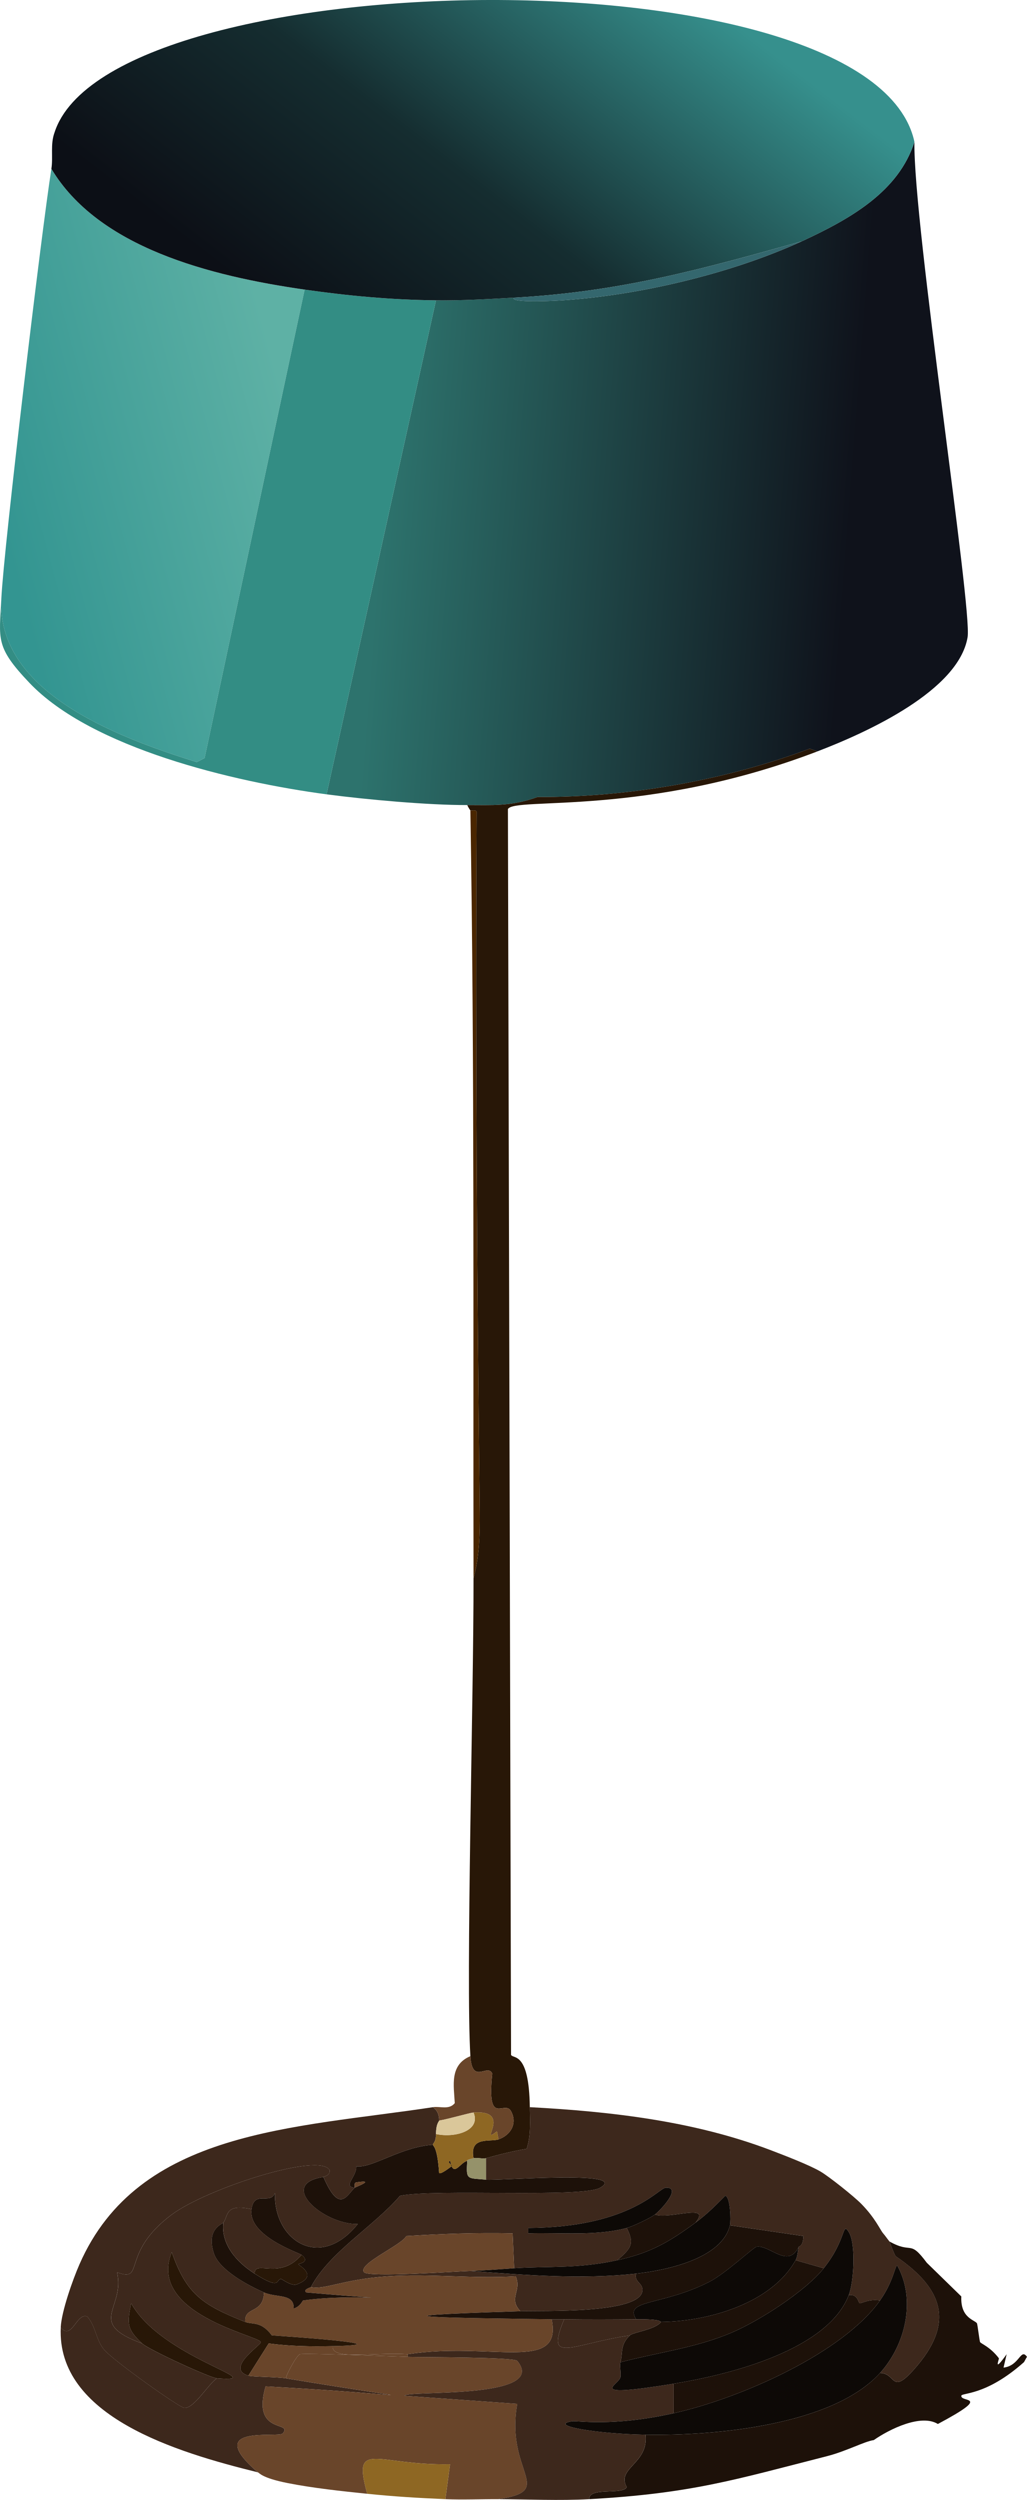 <?xml version="1.0" encoding="UTF-8"?>
<svg id="Layer_2" data-name="Layer 2" xmlns="http://www.w3.org/2000/svg" xmlns:xlink="http://www.w3.org/1999/xlink" viewBox="0 0 91.484 222.519">
  <defs>
    <linearGradient id="linear-gradient-lamp" x1="-153.432" y1="-97.961" x2="22.606" y2="-84.189" gradientTransform="translate(77.188 67.409) scale(.279)" gradientUnits="userSpaceOnUse">
      <stop offset="0" stop-color="#2d736d"/>
      <stop offset=".847" stop-color="#0f121b"/>
    </linearGradient>
    <linearGradient id="linear-gradient-lamp-2" x1="-183.769" y1="-107.674" x2="-278.601" y2="-82.214" gradientTransform="translate(77.188 67.409) scale(.279)" gradientUnits="userSpaceOnUse">
      <stop offset="0" stop-color="#5eb1a5"/>
      <stop offset="1" stop-color="#339591"/>
    </linearGradient>
    <linearGradient id="linear-gradient-lamp-3" x1="-74.844" y1="-259.265" x2="-173.309" y2="-130.976" gradientTransform="translate(77.188 67.409) scale(.279)" gradientUnits="userSpaceOnUse">
      <stop offset="0" stop-color="#36908d"/>
      <stop offset=".563" stop-color="#152d30"/>
      <stop offset="1" stop-color="#0c0f16"/>
    </linearGradient>
  </defs>
  <g id="main-lamp">
    <g>
      <g>
        <path d="m72.821,66.88l-.696-.239c-7.616,2.851-16.228,4.34-24.234,4.301-2.371.862-4.143.71-6.267.717-3.461.011-9.033-.489-12.535-.956q4.875-21.985,9.749-43.971c2.346.027,4.629-.111,6.964-.239-.467.42,2.682.347,4.317.239,6.954-.46,15.152-2.427,21.309-5.257,4.404-2.025,8.621-4.453,10.028-8.842-.117,7.257,5.17,41.513,4.735,44.09-.797,4.724-8.829,8.419-13.37,10.156Z" style="fill: url(#linear-gradient-lamp); stroke-width: 0px;"/>
        <path d="m27.139,25.777q-4.457,20.85-8.914,41.7l-.696.358C9.903,65.474-.341,61.386.12,53.259c.223-4.57,3.574-32.621,4.457-38.235,4.198,7.017,14.127,9.543,22.562,10.754Z" style="fill: url(#linear-gradient-lamp-2); stroke-width: 0px;"/>
        <path d="m38.838,26.733q-4.875,21.985-9.749,43.971c-8.32-1.109-20.942-4.121-26.462-9.917C-.452,57.554-.059,56.933.12,53.259c-.461,8.127,9.784,12.214,17.409,14.577l.696-.358q4.457-20.85,8.914-41.7c3.898.56,7.744.91,11.699.956Z" style="fill: #338d84; stroke-width: 0px;"/>
        <g>
          <path d="m81.456,12.634c-1.407,4.389-5.624,6.817-10.028,8.842-8.947,2.489-16.135,4.497-25.626,5.018-2.335.128-4.617.266-6.964.239-3.955-.046-7.801-.396-11.699-.956-8.436-1.211-18.364-3.736-22.562-10.754.164-1.044-.108-2.176.279-3.226,4.929-15.308,72.897-16.43,76.601.836Z" style="fill: url(#linear-gradient-lamp-3); stroke-width: 0px;"/>
          <path d="m71.428,21.476c-6.157,2.83-14.355,4.797-21.309,5.257-1.636.108-4.784.181-4.317-.239,9.492-.522,16.679-2.529,25.626-5.018Z" style="fill: #34676e; stroke-width: 0px;"/>
        </g>
      </g>
      <g>
        <path d="m68.643,191.384c1.191.452,3.463,1.325,4.457,1.912.775.457,2.97,2.205,3.621,2.868,1.261,1.282,1.682,2.321,1.95,2.629.192.221.364.479.557.717.047.057.343.972.557,1.314,4.444,3.014,5.157,6.091,1.671,10.037-2.099,2.376-1.607.372-3.064.358,2.298-2.544,3.209-6.559,1.532-9.559-.195-.024-.325,1.404-1.532,3.107-1.036-.154-1.609.274-1.811.239-.143-.025-.141-.825-.975-.717.456-1.186.651-4.579,0-5.616-.608-.968-.165.64-2.228,3.226l-2.507-.717c.182-.327.192-.867.279-1.195.013-.05.387-.011.418-.956l-6.546-.956c.092-.383.046-2.515-.418-2.629-.859.86-1.629,1.648-2.646,2.39,1.441-1.77-2.28-.269-3.621-.717.508-.386,2.444-2.45.975-2.39-.663.027-3.139,3.526-12.256,3.585v.478c2.857-.09,5.983.258,8.774-.478.717,1.397.391,1.813-.836,2.868-3.545.777-6.192.518-9.192.717l-.139-3.107c-3.178-.073-6.306.04-9.471.239-.405.809-4.404,2.51-3.76,3.226.421.468,8.224-.082,9.471-.119,4.9.37,9.851.774,14.763.239-.206.772.655.813.557,1.553-.268,2.029-8.803,1.728-10.863,1.792-1.114-1.181.139-1.758-.418-3.107-3.78.236-7.654-.256-11.421,0-4.019.273-5.598,1.229-6.824.956,1.651-3.121,5.592-5.396,7.939-8.125,3.035-.64,16.23.209,17.827-.717,2.709-1.57-9.008-.608-10.167-.717v-1.912c1.209-.335,2.375-.628,3.621-.836.391-1.221.294-2.46.279-3.704,7.313.388,14.673,1.251,21.448,3.824Z" style="fill: #3d281c; stroke-width: 0px;"/>
        <path d="m72.821,66.88c-15.321,5.86-27.001,4.024-27.576,5.138l.279,110.882c.161.397,1.607-.374,1.671,4.66.016,1.244.112,2.483-.279,3.704-1.246.208-2.412.501-3.621.836-.282.078-.8-.07-1.114,0-.384-1.988,1.494-1.416,2.228-1.673,1.117-.391,1.696-1.44,1.114-2.509-.577-1.062-2.177,1.504-1.671-3.346-.409-.95-1.79,1.046-1.95-1.553-.417-6.806.298-32.222.279-42.537.514-1.879.579-3.938.557-5.855-.242-20.793-.398-41.578-.279-62.371-.058-.212-.517-.081-.557-.119-.036-.034-.236-.35-.279-.478,2.124-.006,3.897.145,6.267-.717,8.006.038,16.618-1.451,24.234-4.301l.696.239Z" style="fill: #281707; stroke-width: 0px;"/>
        <path d="m28.81,193.774c-4.175.631.072,4.259,3.064,4.182-3.353,4.201-7.508,1.48-7.381-2.748-.422,1.078-1.837-.297-2.089,1.434-2.406-.524-2.039.581-2.507,1.195-.1.131-1.558.58-.836,2.748.49,1.472,2.962,2.8,4.457,3.465-.064,1.966-1.788,1.193-1.671,2.629-3.824-1.508-5.246-2.491-6.546-6.213-2.221,5.492,7.771,7.43,7.939,8.005.07.242-3.228,2.341-1.114,2.987.37.113,2.546.106,3.343.239,13.611,2.264,11.778,1.451-1.811.717-1.272,4.356,2.482,3.054,1.532,4.182-.377.448-7.217-.858-2.228,3.465-7.238-1.785-17.929-4.973-17.549-12.904.973,1.242,1.416-1.366,2.368-.956.795.932.747,2.091,1.532,2.987.852.973,6.641,5.096,7.103,5.138.89.081,2.218-2.252,2.925-2.629,5.055.378-4.966-1.794-7.66-6.691-.366,1.875-.369,2.312.975,3.585-5.036-1.851-1.476-3.095-2.228-6.333,2.544.95.243-1.686,4.875-5.138,3.081-2.296,13.218-5.599,14.067-3.943.051.504-.573.562-.557.597Z" style="fill: #3d281c; stroke-width: 0px;"/>
        <path d="m36.331,209.785c1.273.036,9.467.017,9.749.358,2.873,3.477-10.028,2.584-10.028,3.107l10.028.717c-1.097,6.152,3.54,7.697-1.671,8.483-1.57-.008-3.169.066-4.735,0l.418-3.107c-6.59.126-8.752-2.273-7.381,2.629-2.321-.238-4.831-.506-7.103-.956-2.342-.463-2.508-.922-2.646-.956-4.989-4.323,1.851-3.017,2.228-3.465.95-1.128-2.804.174-1.532-4.182,13.589.734,15.422,1.547,1.811-.717.048-.389.984-2.086,1.254-2.151.463-.111,8.197.199,9.61.239Z" style="fill: #69452a; stroke-width: 0px;"/>
        <path d="m38.559,187.56c.427.293.572.756.557,1.195-.003.094-.271.224-.279,1.195-.006.756-.286.828-.279.956-2.891.199-5.48,2.144-6.824,1.912.078.916-1.24,1.798-.139,1.912-.727.71-1.362,2.328-2.785-.956-.015-.036.608-.094.557-.597-.849-1.656-10.985,1.647-14.067,3.943-4.632,3.452-2.331,6.088-4.875,5.138.752,3.238-2.808,4.481,2.228,6.333.568.538,6.033,3.058,6.685,3.107-.707.377-2.035,2.71-2.925,2.629-.462-.042-6.251-4.165-7.103-5.138-.785-.896-.737-2.055-1.532-2.987-.951-.41-1.395,2.198-2.368.956.068-1.415,1.063-4.229,1.671-5.616,5.254-11.983,19.119-12.099,31.476-13.98Z" style="fill: #3d281c; stroke-width: 0px;"/>
        <path d="m82.57,201.421l3.064,2.987c-.092,1.934,1.197,2.082,1.393,2.39.047.074.228,1.6.279,1.673.12.171.884.411,1.671,1.434.055.072-.559,1.397.696-.358l-.279,1.195c1.431-.158,1.518-1.78,2.089-.956-.055.056-.234.438-.279.478-3.409,3.026-5.543,2.691-5.571,2.987-.059.631,2.829-.114-2.089,2.509-1.495-.915-4.276.437-5.71,1.434-.836.115-2.438.991-4.178,1.434-8.213,2.092-12.058,3.317-21.17,3.824-.046-1.114,3.026-.346,3.343-1.075-.951-1.719,1.975-2.072,1.671-4.66,6.347.114,16.731-.891,20.891-5.496,1.457.014.965,2.018,3.064-.358,3.486-3.945,2.772-7.022-1.671-10.037-.214-.342-.51-1.257-.557-1.314,2.083,1.168,1.744-.236,3.343,1.912Z" style="fill: #1d1109; stroke-width: 0px;"/>
        <path d="m50.258,206.439c-1.719,4.07.578,2.218,5.849,1.434-.889.854-.615,1.563-.836,2.39-.087.328.053.879,0,1.314-.085.69-3.345,1.905,4.735.597v2.629c-5.48,1.23-8.602.644-9.053.717-2.17.351,2.051,1.114,6.546,1.195.303,2.588-2.622,2.941-1.671,4.66-.317.73-3.388-.038-3.343,1.075-2.655.147-5.413.014-8.078,0,5.212-.786.574-2.331,1.671-8.483l-10.028-.717c0-.522,12.901.37,10.028-3.107-.282-.342-8.477-.323-9.749-.358v-.239c7.479-1.13,13.8,1.697,12.813-3.107.371.005.743-.005,1.114,0Z" style="fill: #3d281c; stroke-width: 0px;"/>
        <path d="m42.181,140.483c-.042-22.783.095-45.564-.279-68.346.04.038.499-.093.557.119-.12,20.794.036,41.578.279,62.371.022,1.917-.043,3.976-.557,5.855Z" style="fill: #4a2600; stroke-width: 0px;"/>
        <path d="m39.674,222.45c-2.4-.101-4.576-.233-6.964-.478-1.371-4.902.791-2.503,7.381-2.629l-.418,3.107Z" style="fill: #8e6723; stroke-width: 0px;"/>
        <path d="m44.409,190.428l-.139-.717c-1.709,1.324,1.462-1.928-2.089-1.673-.358.026-2.118.55-3.064.717.015-.439-.13-.902-.557-1.195.653-.1,1.439.266,1.95-.358-.076-1.532-.49-3.401,1.393-4.182.16,2.6,1.541.604,1.95,1.553-.506,4.85,1.094,2.284,1.671,3.346.581,1.069.003,2.119-1.114,2.509Z" style="fill: #69452a; stroke-width: 0px;"/>
        <path d="m46.359,205.722c-15.952.494-5.48.596,2.785.717.986,4.803-5.334,1.977-12.813,3.107-3.127-.186-6.874.546-6.685-.717,6.54-.139-3.814-.845-5.432-.956-.97-1.298-1.725-.942-2.368-1.195-.117-1.435,1.608-.662,1.671-2.629,1.111.494,2.72.07,2.646,1.434.616-.195.777-.708.836-.717,4.529-.672,10.88.204.279-.717-.324-.261.403-.451.418-.478,1.227.273,2.805-.683,6.824-.956,3.767-.256,7.641.236,11.421,0,.556,1.349-.696,1.925.418,3.107Z" style="fill: #69452a; stroke-width: 0px;"/>
        <path d="m78.392,211.219c-4.16,4.605-14.544,5.61-20.891,5.496-4.495-.081-8.716-.843-6.546-1.195.45-.073,3.573.513,9.053-.717,6.054-1.359,15.086-5.387,18.384-10.037,1.207-1.702,1.337-3.131,1.532-3.107,1.677,3.0.766,7.015-1.532,9.559Z" style="fill: #0d0906; stroke-width: 0px;"/>
        <path d="m38.559,190.906c.008.137.393.095.557,2.509.143.168,1.012-.529,1.114-.597.319.718.82-.346,1.393-.478-.124,1.75-.008,1.515,1.671,1.673,1.159.109,12.876-.853,10.167.717-1.597.926-14.792.077-17.827.717-2.346,2.729-6.287,5.004-7.939,8.125-.014.027-.742.217-.418.478,10.602.921,4.251.045-.279.717-.058.009-.22.522-.836.717.073-1.364-1.535-.94-2.646-1.434-1.495-.665-3.966-1.993-4.457-3.465-.723-2.168.736-2.617.836-2.748-.215,1.88,1.107,3.475,2.785,4.54,2.446,1.553,1.849.459,2.368.478.075.003.91.663,1.393.478,1.993-.763.171-1.677.139-1.792-.016-.057,1.125-.175.279-.836-.251-.196-4.801-1.696-4.457-4.062.252-1.731,1.667-.356,2.089-1.434-.127,4.228,4.029,6.949,7.381,2.748-2.992.077-7.239-3.55-3.064-4.182,1.423,3.284,2.059,1.666,2.785.956.054-.053,1.974-.759.139-.478-.236.036-.111.481-.139.478-1.101-.114.217-.996.139-1.912,1.344.232,3.934-1.712,6.824-1.912Z" style="fill: #1d1109; stroke-width: 0px;"/>
        <path d="m75.606,204.288c-1.857,4.829-10.402,7.045-15.599,7.886-8.081,1.308-4.82.092-4.735-.597.053-.435-.087-.986,0-1.314,3.325-.872,6.719-1.28,9.889-2.629,2.538-1.08,6.614-3.726,8.217-5.735,2.064-2.586,1.621-4.194,2.228-3.226.651,1.037.456,4.43,0,5.616Z" style="fill: #0d0906; stroke-width: 0px;"/>
        <path d="m71.15,199.987c-.951,1.998-2.581-.198-3.76,0-.271.046-2.773,2.387-4.178,3.107-4.242,2.171-7.656,1.555-6.546,3.346-2.131.022-4.276.029-6.407,0-.371-.005-.743.005-1.114,0-8.265-.121-18.738-.223-2.785-.717,2.061-.064,10.596.237,10.863-1.792.098-.741-.763-.782-.557-1.553,2.809-.306,7.654-1.371,8.356-4.301l6.546.956c-.031.945-.405.906-.418.956Z" style="fill: #1d1109; stroke-width: 0px;"/>
        <path d="m71.15,199.987c-.086.328-.097.868-.279,1.195-2.085,3.752-7.577,5.437-11.978,5.496-.112.002.143-.264-2.228-.239-1.11-1.79,2.304-1.174,6.546-3.346,1.405-.719,3.907-3.061,4.178-3.107,1.179-.198,2.81,1.998,3.76,0Z" style="fill: #0d0906; stroke-width: 0px;"/>
        <path d="m45.802,201.899c-1.326.088-2.557.199-3.9.239-1.247.037-9.05.588-9.471.119-.644-.716,3.355-2.417,3.76-3.226,3.165-.199,6.293-.312,9.471-.239l.139,3.107Z" style="fill: #69452a; stroke-width: 0px;"/>
        <path d="m73.378,201.899c-1.603,2.009-5.679,4.655-8.217,5.735-3.17,1.349-6.564,1.757-9.889,2.629.221-.827-.053-1.536.836-2.39.305-.292,2.224-.494,2.785-1.195,4.401-.059,9.893-1.744,11.978-5.496l2.507.717Z" style="fill: #1d1109; stroke-width: 0px;"/>
        <path d="m78.392,204.766c-3.298,4.649-12.33,8.677-18.384,10.037v-2.629c5.197-.841,13.742-3.057,15.599-7.886.834-.108.832.692.975.717.201.035.774-.393,1.811-.239Z" style="fill: #1d1109; stroke-width: 0px;"/>
        <path d="m65.022,198.075c-.702,2.93-5.548,3.995-8.356,4.301-4.913.535-9.863.131-14.763-.239,1.343-.04,2.573-.151,3.9-.239,3.001-.199,5.647.06,9.192-.717,3.023-.663,4.657-1.662,6.964-3.346,1.017-.742,1.788-1.53,2.646-2.39.464.113.51,2.246.418,2.629Z" style="fill: #0d0906; stroke-width: 0px;"/>
        <path d="m61.957,197.836c-2.307,1.684-3.941,2.683-6.964,3.346,1.227-1.055,1.553-1.471.836-2.868.519-.137,2.076-.868,2.507-1.195,1.342.448,5.062-1.053,3.621.717Z" style="fill: #1d1109; stroke-width: 0px;"/>
        <path d="m58.336,197.119c-.431.327-1.988,1.058-2.507,1.195-2.791.736-5.917.388-8.774.478v-.478c9.117-.059,11.593-3.557,12.256-3.585,1.469-.06-.467,2.004-.975,2.39Z" style="fill: #0d0906; stroke-width: 0px;"/>
        <path d="m42.181,192.101c.314-.07.832.078,1.114,0v1.912c-1.68-.158-1.796.077-1.671-1.673.03-.007-.207-.069.557-.239Z" style="fill: #95926a; stroke-width: 0px;"/>
        <path d="m44.409,190.428c-.734.257-2.612-.315-2.228,1.673-.765.17-.527.232-.557.239-.572.132-1.073,1.196-1.393.478l-.139-.478c-.326.142.288.378.139.478-.102.069-.971.765-1.114.597-.164-2.415-.549-2.372-.557-2.509-.007-.127.273-.2.279-.956,1.686.375,4.028-.295,3.343-1.912,3.551-.255.38,2.997,2.089,1.673l.139.717Z" style="fill: #8e6723; stroke-width: 0px;"/>
        <path d="m21.846,206.678c.642.253,1.398-.103,2.368,1.195,1.617.111,11.971.817,5.432.956-1.916.041-3.811.016-5.71-.239l-1.811,2.868c-2.113-.647,1.185-2.745,1.114-2.987-.167-.575-10.16-2.514-7.939-8.005,1.3,3.722,2.722,4.705,6.546,6.213Z" style="fill: #281707; stroke-width: 0px;"/>
        <path d="m22.404,196.641c-.344,2.366,4.206,3.866,4.457,4.062-1.938,2.312-4.177.382-4.178,1.673-1.679-1.066-3.001-2.66-2.785-4.54.468-.614.101-1.719,2.507-1.195Z" style="fill: #3d281c; stroke-width: 0px;"/>
        <path d="m29.646,208.829c-.189,1.263,3.558.531,6.685.717v.239c-1.413-.04-9.147-.35-9.61-.239-.269.065-1.205,1.762-1.254,2.151-.796-.132-2.972-.126-3.343-.239l1.811-2.868c1.899.255,3.794.28,5.71.239Z" style="fill: #69452a; stroke-width: 0px;"/>
        <path d="m19.34,211.697c-.652-.049-6.117-2.569-6.685-3.107-1.343-1.272-1.341-1.71-.975-3.585,2.694,4.897,12.715,7.07,7.66,6.691Z" style="fill: #281707; stroke-width: 0px;"/>
        <path d="m38.838,189.95c.007-.971.275-1.101.279-1.195.946-.167,2.706-.691,3.064-.717.685,1.617-1.657,2.287-3.343,1.912Z" style="fill: #dac79a; stroke-width: 0px;"/>
        <path d="m56.665,206.439c2.371-.025,2.116.24,2.228.239-.562.701-2.481.902-2.785,1.195-5.271.784-7.569,2.636-5.849-1.434,2.131.029,4.276.022,6.407,0Z" style="fill: #3d281c; stroke-width: 0px;"/>
        <path d="m22.682,202.377c.001-1.29,2.24.639,4.178-1.673.847.661-.294.779-.279.836.032.116,1.854,1.029-.139,1.792-.483.185-1.318-.475-1.393-.478-.519-.019.078,1.075-2.368-.478Z" style="fill: #281707; stroke-width: 0px;"/>
        <path d="m31.596,194.73c.029.003-.097-.442.139-.478,1.835-.281-.085.425-.139.478Z" style="fill: #69452a; stroke-width: 0px;"/>
        <path d="m40.231,192.818c.148-.1-.465-.336-.139-.478l.139.478Z" style="fill: #1d1109; stroke-width: 0px;"/>
      </g>
    </g>
  </g>
</svg>